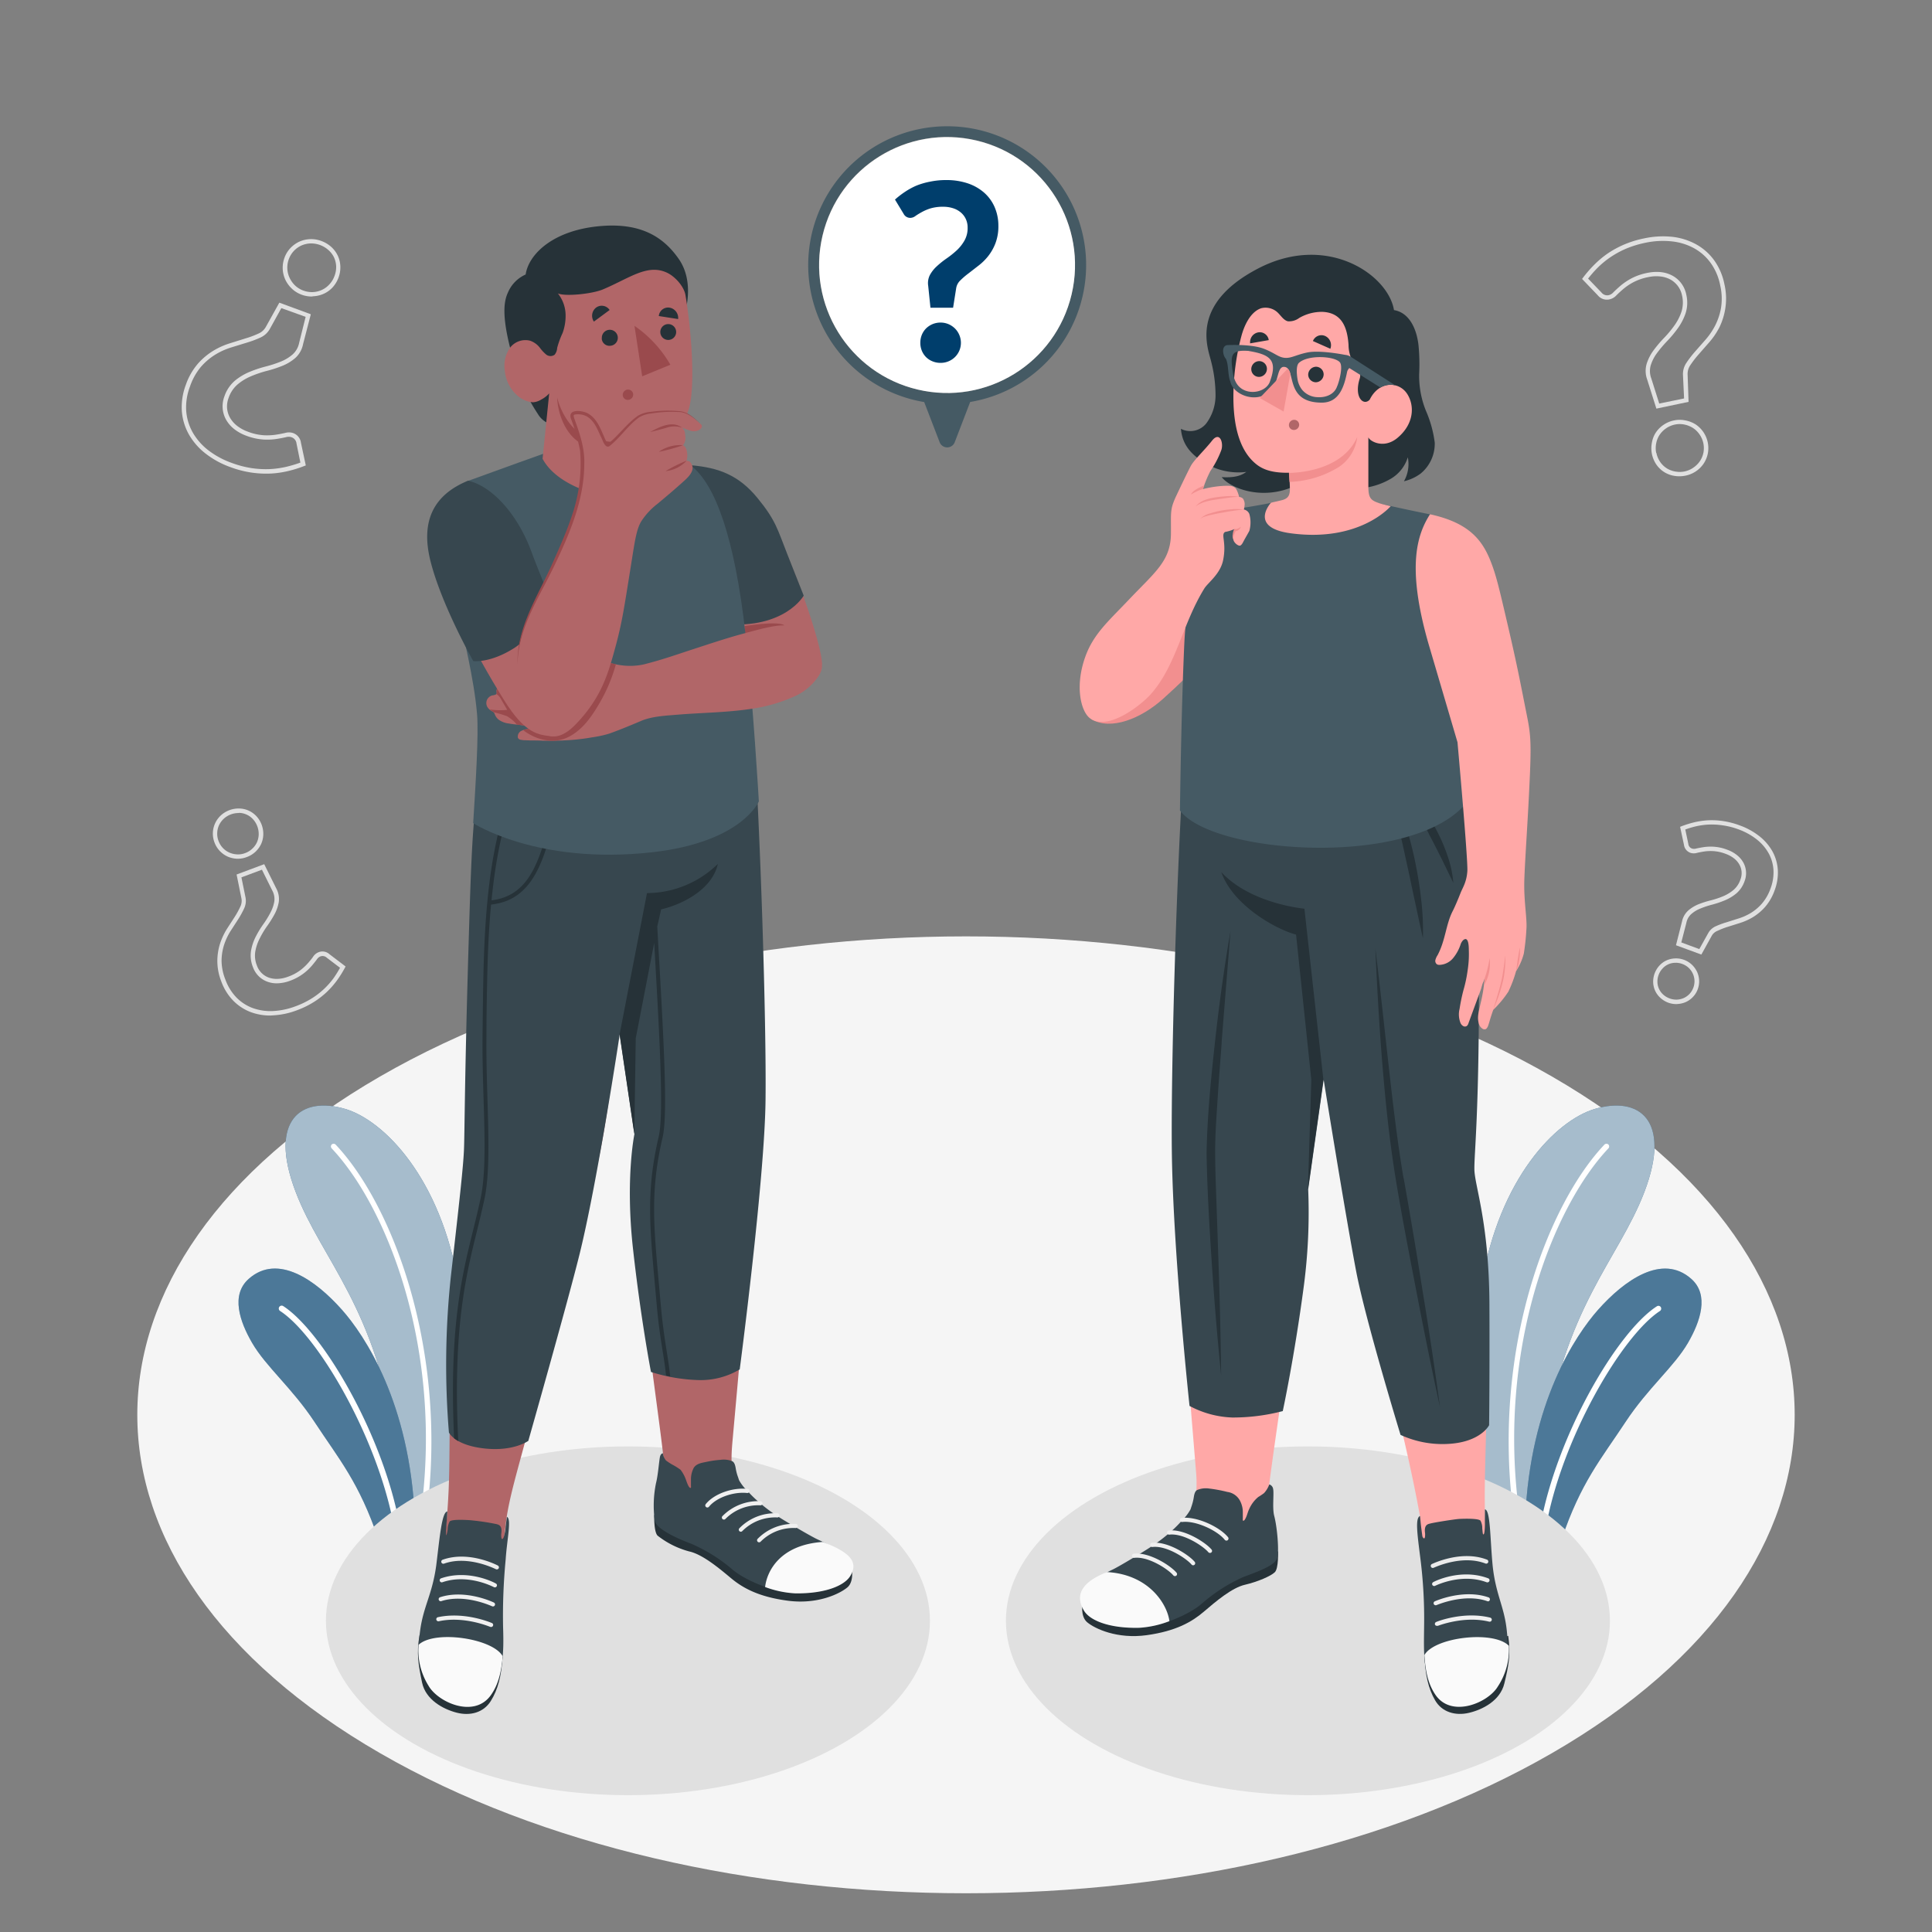 <svg xmlns="http://www.w3.org/2000/svg" viewBox="0 0 500 500"><rect x="0" y="0" width="500" height="500" fill="#808080" stroke="none"/><g id="freepik--Floor--inject-19"><path id="freepik--floor--inject-19" d="M98.35,278.6C14.59,327,14.6,405.36,98.35,453.71s219.55,48.36,303.3,0,83.75-126.75,0-175.11S182.1,230.25,98.35,278.6Z" style="fill:#f5f5f5"></path></g><g id="freepik--Plants--inject-19"><g id="freepik--plants--inject-19"><path d="M119.38,386l-16.73,9.66c.22-6,.74-14.85-.08-20.83-5-36.57-19.3-48.63-26.07-66.42-7.14-18.75,1.56-24.78,12.86-21.41,10.08,3,24.66,17.92,29.26,45.21C121.67,350.32,121.13,370,119.38,386Z" style="fill:#003E6C"></path><path d="M119.38,386l-16.73,9.66c.22-6,.74-14.85-.08-20.83-5-36.57-19.3-48.63-26.07-66.42-7.14-18.75,1.56-24.78,12.86-21.41,10.08,3,24.66,17.92,29.26,45.21C121.67,350.32,121.13,370,119.38,386Z" style="fill:#fff;opacity:0.65"></path><path d="M110.51,391.08l-1.67,1c6-42.64-8.6-79.61-23-94.88a.73.73,0,0,1,0-1,.74.74,0,0,1,1,0C101.3,311.44,115.87,348.66,110.51,391.08Z" style="fill:#fff"></path><path d="M107.35,392.9l-9.42,5.44h0C92.92,383.6,87.78,377.7,81.4,368c-5.82-8.82-12.58-14.29-16.17-20.49-3.18-5.49-5.57-12.39-.84-16.56,7.52-6.65,17.34.39,24.09,8C94.32,345.52,106.06,363,107.35,392.9Z" style="fill:#003E6C"></path><path d="M107.35,392.9l-9.42,5.44h0C92.92,383.6,87.78,377.7,81.4,368c-5.82-8.82-12.58-14.29-16.17-20.49-3.18-5.49-5.57-12.39-.84-16.56,7.52-6.65,17.34.39,24.09,8C94.32,345.52,106.06,363,107.35,392.9Z" style="fill:#fff;opacity:0.3"></path><path d="M103.49,395.13l-1.38.8c-4-23.31-19.78-50.28-29.62-56.65a.75.75,0,0,1,.82-1.26C83.49,344.62,99.29,371.47,103.49,395.13Z" style="fill:#fff"></path></g><g id="freepik--plants--inject-19"><path d="M382.71,386l16.73,9.66c-.22-6-.74-14.85.08-20.83,5.05-36.57,19.3-48.63,26.07-66.42,7.13-18.75-1.57-24.78-12.87-21.41-10.07,3-24.66,17.92-29.25,45.21C380.42,350.32,381,370,382.71,386Z" style="fill:#003E6C"></path><path d="M382.71,386l16.73,9.66c-.22-6-.74-14.85.08-20.83,5.05-36.57,19.3-48.63,26.07-66.42,7.13-18.75-1.57-24.78-12.87-21.41-10.07,3-24.66,17.92-29.25,45.21C380.42,350.32,381,370,382.71,386Z" style="fill:#fff;opacity:0.65"></path><path d="M391.58,391.08l1.67,1c-6-42.64,8.59-79.61,23-94.88a.73.73,0,0,0,0-1,.74.74,0,0,0-1,0C400.78,311.44,386.21,348.66,391.58,391.08Z" style="fill:#fff"></path><path d="M394.74,392.9l9.41,5.44h0c5-14.74,10.14-20.64,16.53-30.33,5.81-8.82,12.57-14.29,16.17-20.49,3.18-5.49,5.57-12.39.84-16.56-7.52-6.65-17.34.39-24.1,8C407.77,345.52,396,363,394.74,392.9Z" style="fill:#003E6C"></path><path d="M394.74,392.9l9.41,5.44h0c5-14.74,10.14-20.64,16.53-30.33,5.81-8.82,12.57-14.29,16.17-20.49,3.18-5.49,5.57-12.39.84-16.56-7.52-6.65-17.34.39-24.1,8C407.77,345.52,396,363,394.74,392.9Z" style="fill:#fff;opacity:0.3"></path><path d="M398.6,395.13l1.37.8c3.95-23.31,19.79-50.28,29.63-56.65a.75.75,0,0,0,.21-1,.73.73,0,0,0-1-.22C418.59,344.62,402.8,371.47,398.6,395.13Z" style="fill:#fff"></path></g></g><g id="freepik--Shadows--inject-19"><ellipse id="freepik--Shadow--inject-19" cx="162.51" cy="419.46" rx="78.16" ry="45.13" style="fill:#e0e0e0"></ellipse><ellipse id="freepik--shadow--inject-19" cx="338.49" cy="419.46" rx="78.16" ry="45.13" style="fill:#e0e0e0"></ellipse></g><g id="freepik--Symbols--inject-19"><g id="freepik--question-mark--inject-19"><path d="M433.81,259.86a6.22,6.22,0,0,1-2.1-.38,6.29,6.29,0,0,1-2-1.23,5.76,5.76,0,0,1-1.35-1.82,5.86,5.86,0,0,1-.52-2.18,6.21,6.21,0,0,1,.38-2.34h0a6.16,6.16,0,0,1,1.22-2,5.68,5.68,0,0,1,1.81-1.34,6,6,0,0,1,2.2-.53,6,6,0,0,1,4.4,1.61,6.31,6.31,0,0,1,1.33,1.82,5.9,5.9,0,0,1,.19,4.55,5.63,5.63,0,0,1-1.25,2,5.79,5.79,0,0,1-1.84,1.31,6.21,6.21,0,0,1-2.19.51Zm-.1-10.69h-.24a4.48,4.48,0,0,0-3.22,1.5,5,5,0,0,0-1,1.63h0a5,5,0,0,0-.31,1.89,4.53,4.53,0,0,0,1.49,3.2,5,5,0,0,0,1.67,1,4.81,4.81,0,0,0,1.89.31,5,5,0,0,0,1.77-.41,4.8,4.8,0,0,0,1.48-1.06,4.83,4.83,0,0,0,1.29-3.51,4.71,4.71,0,0,0-.44-1.77,5,5,0,0,0-1.08-1.49,5,5,0,0,0-3.31-1.3Zm6.6-2.13-6.57-2.41,1.56-6.13a5.27,5.27,0,0,1,1.63-2.87,9.66,9.66,0,0,1,2.69-1.63,25.63,25.63,0,0,1,3.17-1,22.82,22.82,0,0,0,3.15-1.05,10.51,10.51,0,0,0,2.69-1.63,6.1,6.1,0,0,0,1.78-2.67,4.63,4.63,0,0,0,.31-2.06,4.55,4.55,0,0,0-.58-1.86,5.37,5.37,0,0,0-1.38-1.58,7.83,7.83,0,0,0-2.12-1.16,10.85,10.85,0,0,0-3.18-.72,11.75,11.75,0,0,0-2.45.1c-.72.12-1.34.24-1.85.36a2.8,2.8,0,0,1-1.61,0,2.52,2.52,0,0,1-1.74-2.09l-1-4.66.46-.18a26.35,26.35,0,0,1,3.25-1,20.45,20.45,0,0,1,3.58-.51,19.94,19.94,0,0,1,3.89.21,20.82,20.82,0,0,1,4.21,1.1,18,18,0,0,1,5.14,2.82,13.31,13.31,0,0,1,3.38,3.94,11.49,11.49,0,0,1,1.38,4.78,13,13,0,0,1-.82,5.26,13.43,13.43,0,0,1-2.45,4.29,13.75,13.75,0,0,1-3.14,2.65,15.59,15.59,0,0,1-3.4,1.53l-3.17,1a19.32,19.32,0,0,0-2.57,1A3.07,3.07,0,0,0,443.1,242Zm-5.19-3.14,4.66,1.72,2.31-4.14a4.18,4.18,0,0,1,2-1.79,21.1,21.1,0,0,1,2.72-1l3.16-1a14.48,14.48,0,0,0,3.15-1.42,12.58,12.58,0,0,0,2.87-2.43,12.27,12.27,0,0,0,2.23-3.92,11.7,11.7,0,0,0,.75-4.79,10.29,10.29,0,0,0-1.24-4.29,12.14,12.14,0,0,0-3.09-3.6,17.1,17.1,0,0,0-4.82-2.64,19.22,19.22,0,0,0-4-1,18.42,18.42,0,0,0-3.66-.2,19.38,19.38,0,0,0-3.38.48,27.06,27.06,0,0,0-2.63.79l.79,3.74a1.4,1.4,0,0,0,1,1.21,1.81,1.81,0,0,0,.95,0c.54-.13,1.18-.25,1.93-.37a12.63,12.63,0,0,1,2.69-.12,11.85,11.85,0,0,1,3.53.79,8.75,8.75,0,0,1,2.43,1.34,6.59,6.59,0,0,1,1.68,1.92,5.76,5.76,0,0,1,.71,2.32,5.62,5.62,0,0,1-.37,2.55,7.21,7.21,0,0,1-2.13,3.17,11.84,11.84,0,0,1-3,1.8,25.07,25.07,0,0,1-3.3,1.11,22.43,22.43,0,0,0-3,1,8.09,8.09,0,0,0-2.36,1.43,4.1,4.1,0,0,0-1.27,2.27Z" style="fill:#e0e0e0"></path></g><g id="freepik--question-mark--inject-19"><path d="M70,262.82a14.55,14.55,0,0,1-5.09-.88,12.7,12.7,0,0,1-4.58-3,14,14,0,0,1-3.08-5,14.38,14.38,0,0,1-1-5.34,15,15,0,0,1,.72-4.46,17.49,17.49,0,0,1,1.75-3.73l2-3.09a22.93,22.93,0,0,0,1.47-2.67,3.41,3.41,0,0,0,.29-2.17l-1.25-6.16,7.15-2.67,3.09,6.22a5.77,5.77,0,0,1,.68,3.55A10.42,10.42,0,0,1,71,236.7,29.24,29.24,0,0,1,69,239.85,24.42,24.42,0,0,0,67.15,243a11.6,11.6,0,0,0-1.09,3.31,6.79,6.79,0,0,0,.43,3.57A5.08,5.08,0,0,0,69.57,253a6.21,6.21,0,0,0,2.32.33,8.42,8.42,0,0,0,2.63-.55,12,12,0,0,0,3.22-1.7,13.55,13.55,0,0,0,2-1.86c.53-.62,1-1.17,1.3-1.63a3,3,0,0,1,1.34-1.13,2.71,2.71,0,0,1,2.9.5l4.16,3.16-.23.43a28.33,28.33,0,0,1-2,3.18,22.41,22.41,0,0,1-2.64,3,21.83,21.83,0,0,1-3.4,2.62,23.33,23.33,0,0,1-4.31,2.1,20.28,20.28,0,0,1-6.33,1.33Zm-7.52-35.76,1.06,5.19a4.64,4.64,0,0,1-.37,2.88,23.9,23.9,0,0,1-1.55,2.81l-2,3.09A16.26,16.26,0,0,0,58,244.5a14.07,14.07,0,0,0-.66,4.13,13.54,13.54,0,0,0,1,4.91,13.07,13.07,0,0,0,2.83,4.59,11.48,11.48,0,0,0,4.17,2.73,13.55,13.55,0,0,0,5.21.8,19.08,19.08,0,0,0,6-1.26,22.11,22.11,0,0,0,4.11-2,20.47,20.47,0,0,0,3.22-2.48,20.68,20.68,0,0,0,2.5-2.84A29.52,29.52,0,0,0,88,250.46l-3.41-2.59a1.6,1.6,0,0,0-1.77-.31,2,2,0,0,0-.81.73c-.35.48-.81,1.05-1.35,1.69a13.86,13.86,0,0,1-2.16,2,13.26,13.26,0,0,1-3.52,1.87,9.92,9.92,0,0,1-3,.62,6.93,6.93,0,0,1-2.76-.4,6.21,6.21,0,0,1-2.25-1.41,6.33,6.33,0,0,1-1.52-2.4,8,8,0,0,1-.49-4.16,12.87,12.87,0,0,1,1.2-3.64,25.89,25.89,0,0,1,2-3.3,24.21,24.21,0,0,0,1.84-3,9.38,9.38,0,0,0,1-2.92,4.65,4.65,0,0,0-.58-2.86l-2.63-5.3Zm-.84-4.82h-.33a6.91,6.91,0,0,1-2.4-.56,6.5,6.5,0,0,1-3.4-3.65,6.42,6.42,0,0,1,.18-5,6.56,6.56,0,0,1,1.46-2,6.83,6.83,0,0,1,4.8-1.79,6.25,6.25,0,0,1,2.41.55,6.33,6.33,0,0,1,2,1.44,6.67,6.67,0,0,1,1.36,2.22h0a6.75,6.75,0,0,1,.42,2.54,6.45,6.45,0,0,1-.55,2.42,6.81,6.81,0,0,1-1.45,2,6.49,6.49,0,0,1-2.24,1.38A6.35,6.35,0,0,1,61.59,222.24Zm.1-11.83a5.71,5.71,0,0,0-2,.36,5.56,5.56,0,0,0-1.83,1.12,5.49,5.49,0,0,0-1.21,1.64,5.24,5.24,0,0,0-.48,2,5,5,0,0,0,.34,2.11,5.23,5.23,0,0,0,2.79,3,5.53,5.53,0,0,0,2,.47,5,5,0,0,0,2.11-.34,5.11,5.11,0,0,0,1.84-1.14,5.25,5.25,0,0,0,1.2-1.65,5.31,5.31,0,0,0,.45-2,5.71,5.71,0,0,0-.35-2.11A5.56,5.56,0,0,0,65.46,212a5,5,0,0,0-1.63-1.18,4.91,4.91,0,0,0-2-.45Z" style="fill:#e0e0e0"></path></g><g id="freepik--question-mark--inject-19"><path d="M434.6,123.26a7.64,7.64,0,0,1-1.36-.12,6.94,6.94,0,0,1-2.6-1,7,7,0,0,1-2-1.95,7.58,7.58,0,0,1-1.13-2.72h0a7.51,7.51,0,0,1,0-2.91,6.94,6.94,0,0,1,1-2.6,7.47,7.47,0,0,1,4.7-3.15,7.2,7.2,0,0,1,3,0,7.63,7.63,0,0,1,2.58,1,7.38,7.38,0,0,1,3.18,7.62,7.35,7.35,0,0,1-1.08,2.57,7.42,7.42,0,0,1-4.7,3.1A7.8,7.8,0,0,1,434.6,123.26Zm-5.93-6.06a6.29,6.29,0,0,0,.95,2.3,6,6,0,0,0,1.65,1.64,6.09,6.09,0,0,0,2.18.87,6.44,6.44,0,0,0,2.51,0,6.12,6.12,0,0,0,2.3-1,6.43,6.43,0,0,0,1.67-1.66,6.15,6.15,0,0,0,.91-2.17,6.21,6.21,0,0,0-1-4.75,6.06,6.06,0,0,0-1.69-1.66,6.66,6.66,0,0,0-2.2-.89,6,6,0,0,0-2.49,0,6.17,6.17,0,0,0-2.31,1,6.3,6.3,0,0,0-1.66,1.68,6.09,6.09,0,0,0-.87,2.18,6.42,6.42,0,0,0,0,2.47Zm0-11.45-2.37-7.49a6.55,6.55,0,0,1-.15-4.09,11.77,11.77,0,0,1,1.78-3.49,32.09,32.09,0,0,1,2.71-3.21,28.27,28.27,0,0,0,2.7-3.24,13.47,13.47,0,0,0,1.83-3.58,8,8,0,0,0,.15-4.14A6.15,6.15,0,0,0,434.21,74a6.09,6.09,0,0,0-1.91-1.66,7,7,0,0,0-2.59-.79,9.66,9.66,0,0,0-3.1.16,14,14,0,0,0-3.95,1.36,14.69,14.69,0,0,0-2.59,1.76c-.7.6-1.29,1.15-1.76,1.62a3.39,3.39,0,0,1-1.67,1,3,3,0,0,1-3.11-1l-4.09-4.26.29-.39a31.81,31.81,0,0,1,2.81-3.23A25,25,0,0,1,416,65.65a25.46,25.46,0,0,1,4.29-2.35,26.46,26.46,0,0,1,5.23-1.61,23,23,0,0,1,7.36-.39,16.68,16.68,0,0,1,6.2,2,14.27,14.27,0,0,1,4.62,4.17,15.93,15.93,0,0,1,2.59,6.15,16.37,16.37,0,0,1,.22,6.18A17.23,17.23,0,0,1,445,84.67a19.41,19.41,0,0,1-2.62,3.88l-2.76,3.15a26,26,0,0,0-2.14,2.77,4,4,0,0,0-.73,2.45L437,104Zm.07-35.38a10.6,10.6,0,0,1,1.14.06,8.16,8.16,0,0,1,3,.94,7.15,7.15,0,0,1,2.27,2,7.22,7.22,0,0,1,1.27,2.93,9,9,0,0,1-.18,4.75,14.82,14.82,0,0,1-2,3.88,30.6,30.6,0,0,1-2.81,3.37,32.22,32.22,0,0,0-2.61,3.09,10.57,10.57,0,0,0-1.61,3.15,5.44,5.44,0,0,0,.14,3.39l2.06,6.51,6.43-1.32L435.55,97a5.2,5.2,0,0,1,.92-3.14,26.91,26.91,0,0,1,2.23-2.89l2.76-3.14a18.17,18.17,0,0,0,2.46-3.66,16,16,0,0,0,1.49-4.56,15.37,15.37,0,0,0-.22-5.75,14.78,14.78,0,0,0-2.4-5.71,13.11,13.11,0,0,0-4.25-3.84,15.41,15.41,0,0,0-5.77-1.83,21.81,21.81,0,0,0-7,.36,26.66,26.66,0,0,0-5,1.54,24.53,24.53,0,0,0-4.09,2.25,23.37,23.37,0,0,0-3.33,2.78A31.54,31.54,0,0,0,411,72.1l3.44,3.58a1.88,1.88,0,0,0,2,.68,2.28,2.28,0,0,0,1.08-.69c.5-.5,1.11-1.06,1.82-1.68a16.06,16.06,0,0,1,2.79-1.9,14.94,14.94,0,0,1,4.28-1.48A11.65,11.65,0,0,1,428.7,70.37Z" style="fill:#e0e0e0"></path></g><g id="freepik--question-mark--inject-19"><path d="M68.81,122.58a26.46,26.46,0,0,1-3.81-.29,26.83,26.83,0,0,1-5.37-1.4,23.1,23.1,0,0,1-6.53-3.59,16.82,16.82,0,0,1-4.29-5,14.57,14.57,0,0,1-1.76-6.05,16.41,16.41,0,0,1,1.05-6.68,16.86,16.86,0,0,1,3.11-5.44,17.44,17.44,0,0,1,4-3.36,19.38,19.38,0,0,1,4.33-1.94l4-1.25a24.19,24.19,0,0,0,3.32-1.24,4,4,0,0,0,1.93-1.72l3.5-6.29,8.15,3-2,7.71a6.5,6.5,0,0,1-2,3.59,11.92,11.92,0,0,1-3.39,2.06A32.62,32.62,0,0,1,69,96a29.62,29.62,0,0,0-4,1.36,13.43,13.43,0,0,0-3.49,2.11,8,8,0,0,0-2.34,3.49,6.26,6.26,0,0,0-.4,2.71,6.11,6.11,0,0,0,.76,2.44,7.33,7.33,0,0,0,1.81,2.08,10.16,10.16,0,0,0,2.76,1.51,14,14,0,0,0,4.13.94,15.64,15.64,0,0,0,3.17-.14c.92-.15,1.72-.3,2.38-.45a3.47,3.47,0,0,1,2,0,3.07,3.07,0,0,1,2.11,2.56l1.25,5.84-.45.17a30.85,30.85,0,0,1-4.14,1.29,24.92,24.92,0,0,1-4.57.65C69.57,122.57,69.19,122.58,68.81,122.58Zm4-42.84-3,5.43a5.27,5.27,0,0,1-2.46,2.21,26.28,26.28,0,0,1-3.46,1.29l-4.06,1.25a18.4,18.4,0,0,0-4.07,1.83,16.48,16.48,0,0,0-3.72,3.14A15.88,15.88,0,0,0,49.18,100a15.1,15.1,0,0,0-1,6.2,13.45,13.45,0,0,0,1.62,5.58,15.62,15.62,0,0,0,4,4.66A22,22,0,0,0,60,119.81a26,26,0,0,0,5.13,1.34,24.75,24.75,0,0,0,4.73.25,24.38,24.38,0,0,0,4.35-.62,34,34,0,0,0,3.53-1.06l-1-4.92a1.92,1.92,0,0,0-1.38-1.67,2.33,2.33,0,0,0-1.31,0c-.69.16-1.52.32-2.46.47a16.57,16.57,0,0,1-3.41.15,15.37,15.37,0,0,1-4.48-1,11.34,11.34,0,0,1-3.07-1.69,8.33,8.33,0,0,1-2.1-2.41,7.12,7.12,0,0,1-.9-2.91,7.29,7.29,0,0,1,.46-3.2,9.26,9.26,0,0,1,2.68-4,14.93,14.93,0,0,1,3.78-2.28,31,31,0,0,1,4.21-1.41,30.39,30.39,0,0,0,3.91-1.27,10.85,10.85,0,0,0,3.07-1.86,5.49,5.49,0,0,0,1.68-3L79.1,82Zm7.85-3a7.63,7.63,0,0,1-2.59-.47,7.25,7.25,0,0,1-2.54-1.57,7.66,7.66,0,0,1-1.67-2.28,7.53,7.53,0,0,1-.69-2.77,7.37,7.37,0,0,1,.45-2.93,7.23,7.23,0,0,1,1.56-2.54,7.54,7.54,0,0,1,2.31-1.65,7.69,7.69,0,0,1,2.75-.64,7.59,7.59,0,0,1,2.94.48,7.88,7.88,0,0,1,2.56,1.54,7.24,7.24,0,0,1,1.69,2.28,7.15,7.15,0,0,1,.65,2.73,7.59,7.59,0,0,1-.48,2.94h0a7.65,7.65,0,0,1-1.53,2.52A7.06,7.06,0,0,1,83.84,76a7.42,7.42,0,0,1-2.76.67ZM80.58,63h-.25a6.51,6.51,0,0,0-2.33.54,6.24,6.24,0,0,0-1.94,1.39,6.35,6.35,0,0,0-1.7,4.62,6.2,6.2,0,0,0,.58,2.33,6.68,6.68,0,0,0,1.42,2,6.27,6.27,0,0,0,2.15,1.32,6.43,6.43,0,0,0,2.51.39A6.19,6.19,0,0,0,83.36,75a6,6,0,0,0,1.9-1.42,6.31,6.31,0,0,0,1.3-2.14h0A6.42,6.42,0,0,0,87,68.93a6.12,6.12,0,0,0-.55-2.3A6,6,0,0,0,85,64.72,6.73,6.73,0,0,0,80.58,63Z" style="fill:#e0e0e0"></path></g></g><g id="freepik--character-2--inject-19"><g id="freepik--Character--inject-19"><g id="freepik--Bottom--inject-19"><path d="M384.35,393c-.38-11.64.5-19.29.34-39.5h0c0-6.06-.12-12.55-.44-18.32-1-19.42-3.92-26.1-4.14-29.85,0,0,0-30.19-.58-72.65-.27-20-5.95-27.7-10.4-38.38H314.18c-6.57,26.05-9.59,83.85-9.85,110.8-.13,13.74,5.2,75.23,5.29,76.92.29,6-.66,9.38-3.05,11.86-5,5.2-12.24,8.42-18.48,12.93.85,2.37,9.31,3.55,13,1.82a93.88,93.88,0,0,0,13.83-8.51c5.13-3.67,12.74-4.7,12.92-10.41,0-.71.35-2.55.32-2.66.15-3.34,5.78-41.18,7.46-52.49,1.49-10.07,1.49-26.75,1.49-26.75l4.9-41.16s3.82,24.56,7.17,41.47c2.48,12.53,7.85,38.39,11.22,52.09,2.39,9.76,5.16,21.4,7.07,32.11-.31,4.31,3.78,26.78,4.78,32s12.33,5.54,13.2-3.39C386.05,415,384.45,395.87,384.35,393Z" style="fill:#ffa8a7"></path><path d="M280.36,414.92c-.32,0-.76,3.46,1,4.92,2,1.67,7.79,4.4,15.41,3.34s11.73-3.47,14.76-6.06,7.27-6.23,10.71-7c3.2-.74,6.66-2.23,7.68-3.23s.83-5.41.83-5.41Z" style="fill:#263238"></path><path d="M328.49,384.17a1.43,1.43,0,0,1,1,1.19c.25,1.21-.25,4.93.27,6.92.73,2.76,1.26,8.44.86,10.7s-5.61,3.88-8.93,5.19a42.52,42.52,0,0,0-10.76,6.94c-3.55,3-11.06,6-16,6.16-7.59.19-12.52-1.82-14.07-4.54-1.91-3.35-1.54-6.43,7.15-10.56,1.64-.78,7.41-4.27,9.37-5.54a44.1,44.1,0,0,0,5.89-4.47,33.26,33.26,0,0,0,2.64-2.67,11.94,11.94,0,0,0,2.18-2.84c.1-.23.16-.5.25-.74a14.41,14.41,0,0,0,.55-2.05c.13-.73.21-1.79.89-2.23a5.8,5.8,0,0,1,3.12-.4,36.44,36.44,0,0,1,4.73.88,4.35,4.35,0,0,1,3.26,2.24,6.35,6.35,0,0,1,.75,3.15c0,.51,0,1,0,1.53,0,.22-.08.61.22.52s.61-.85.72-1.11c.23-.58.38-1.19.64-1.75a9,9,0,0,1,1.07-1.86,8.31,8.31,0,0,1,1.36-1.42,15.32,15.32,0,0,0,1.49-1A6.73,6.73,0,0,0,328.49,384.17Z" style="fill:#37474f"></path><path d="M286.52,406.85c11,.65,15.61,8.5,16.12,12.7a26.08,26.08,0,0,1-7.79,1.72c-7.59.19-12.84-1.82-14.38-4.53C278.67,413.57,278.76,409.89,286.52,406.85Z" style="fill:#fafafa"></path><path d="M304.08,407.9a.53.53,0,0,0,.41-.88c-1.55-1.86-7.07-5.4-11.06-4.92a.54.54,0,0,0-.47.6.55.55,0,0,0,.6.47c3.72-.44,8.88,3.06,10.1,4.54A.55.55,0,0,0,304.08,407.9Z" style="fill:#f0f0f0"></path><path d="M308.79,405.1a.62.62,0,0,0,.34-.13.55.55,0,0,0,.06-.76c-1.55-1.86-7.07-5.4-11.05-4.92a.54.54,0,0,0-.47.6.53.53,0,0,0,.59.47c3.73-.44,8.88,3.07,10.11,4.54A.55.55,0,0,0,308.79,405.1Z" style="fill:#f0f0f0"></path><path d="M313.14,401.9a.53.53,0,0,0,.41-.88c-1.55-1.86-7.09-5.4-11.06-4.92a.54.54,0,0,0-.47.59.53.53,0,0,0,.6.47c3.72-.43,8.88,3.07,10.1,4.55A.55.55,0,0,0,313.14,401.9Z" style="fill:#f0f0f0"></path><path d="M317.41,398.71a.54.54,0,0,0,.33-.12.55.55,0,0,0,.08-.76c-2.13-2.63-8-5.44-12-5a.53.53,0,0,0,.12,1.06c3.59-.42,9.12,2.24,11,4.58A.57.57,0,0,0,317.41,398.71Z" style="fill:#f0f0f0"></path><path d="M368.64,428.32c.22,5.19,1,8.64,2.76,11.71s5.24,4.08,8.77,3.25,8.07-3.14,9.15-7.59,1.71-7.51,1-12.33Z" style="fill:#263238"></path><path d="M384.29,390.63c1.45.14,1.33,7.5,2,14.49.77,7.48,3,10.61,3.65,16.74.8,7-.41,10.12-2.93,14.31s-11.27,8.2-15.45,2.07c-3.4-5-3.07-10.46-3-17.46a123.09,123.09,0,0,0-1-17.71c-.79-6.28-1.33-10.17-.06-10.74.08.78.16,1.75.25,2.51.11.93.36,2.77.36,2.77.15.39.52.84.66.21a4.11,4.11,0,0,0,0-1.31c-.18-1.93.8-2.07,1.32-2.21,1.15-.31,6.57-1.16,7.66-1.21s4.93-.17,5.41.47a4.21,4.21,0,0,1,.45,2c.11,1.06.12,1.72.38,1.5s.31-2.24.3-2.72,0-1.48,0-1.94S384.31,391.08,384.29,390.63Z" style="fill:#37474f"></path><path d="M390.5,425.93a17.46,17.46,0,0,1-2.89,10.58c-2.52,4.19-12,8.2-16.14,2.07-2.08-3.05-2.59-6.62-2.83-10.26C371.28,423.69,386.52,421.88,390.5,425.93Z" style="fill:#fafafa"></path><path d="M371.93,420.76a.58.58,0,0,0,.18,0c.06,0,6.8-2.69,13.3-1.07a.56.56,0,0,0,.65-.4.54.54,0,0,0-.4-.65c-6.87-1.7-13.74,1-14,1.14a.54.54,0,0,0-.27.71A.55.55,0,0,0,371.93,420.76Z" style="fill:#f0f0f0"></path><path d="M385.17,414.43a.54.54,0,0,0,.14-1c-6.46-2.31-13.72.87-14,1a.53.53,0,0,0-.24.72.56.56,0,0,0,.72.24c.06,0,7.14-3.12,13.14-1A.91.91,0,0,0,385.17,414.43Z" style="fill:#f0f0f0"></path><path d="M385,409.51a.56.56,0,0,0,.46-.35.54.54,0,0,0-.31-.69c-7.1-2.68-14,.82-14.25,1a.53.53,0,0,0-.2.73.54.54,0,0,0,.74.19c.05,0,6.72-3.38,13.33-.89A.59.59,0,0,0,385,409.51Z" style="fill:#f0f0f0"></path><path d="M384.75,404.66a.54.54,0,0,0,.15-1c-6.65-2.61-14.07,1-14.35,1.12a.54.54,0,0,0-.21.73.53.53,0,0,0,.73.21c.07,0,7.26-3.49,13.43-1.06A.55.55,0,0,0,384.75,404.66Z" style="fill:#ebebeb"></path><path d="M373,194.31c6.32,12,9.66,23.39,9.74,58.7s-1.23,45.35-1.17,49.61,3.79,13.73,3.89,34.82c.08,17.85-.08,31.4-.08,31.4s-2.08,4.22-10.1,4.81a25.94,25.94,0,0,1-12.82-2.3s-9.05-29.59-11.48-42.3c-2.81-14.69-8.42-49.64-8.42-49.64l-4,28.41a146.13,146.13,0,0,1-1.14,25.06c-2.43,18.36-5.44,32.31-5.44,32.31a51.09,51.09,0,0,1-13.08,1.66,25.2,25.2,0,0,1-11.05-3s-4.21-39.24-4.57-65.23c-.29-20.84,1.17-73.51,3.27-104.29Z" style="fill:#37474f"></path><path d="M316.08,225.71c3,8.66,14.34,14.88,19.34,16.16l3.95,37.56-.88,28.39,4-28.41-4.91-44.24S323.7,233.94,316.08,225.71Zm47.74-3.41c.77,3.4,1.46,6.81,2.2,10.23s1.45,6.83,2.23,10.27a68.81,68.81,0,0,0-.52-10.55c-.4-3.5-1-7-1.74-10.42a92.17,92.17,0,0,0-2.85-10.19,49.55,49.55,0,0,0-4.36-9.65c1,3.39,1.88,6.76,2.71,10.14S363.1,218.9,363.82,222.3Zm6-6.41c1.1,2.05,2.15,4.14,3.2,6.22l3.1,6.37a28.08,28.08,0,0,0-1.5-7,45.73,45.73,0,0,0-2.83-6.59,51.52,51.52,0,0,0-3.78-6.09,37.69,37.69,0,0,0-4.68-5.43c1,2.19,2.12,4.27,3.22,6.34S368.79,213.81,369.85,215.89Zm-6.59,89c-1.66-9.81-2.8-19.73-3.91-29.65s-2.16-19.87-3.38-29.8c.44,10,1,20,1.82,30s1.85,19.93,3.48,29.84,3.54,19.67,5.43,29.49,3.86,19.62,6,29.39q-2-14.85-4.44-29.66C366.67,324.54,365,314.66,363.26,304.85Zm-47.08-35.13L318.45,241c-1.64,9.47-2.95,19-4,28.56s-2,19.1-2.19,28.81c.16,9.68.74,19.24,1.37,28.83s1.43,19.16,2.4,28.73q-.17-14.42-.67-28.81l-.49-14.39c-.16-4.79-.37-9.61-.39-14.36s.36-9.53.66-14.3S315.83,274.5,316.18,269.72Z" style="fill:#263238"></path></g><g id="freepik--Top--inject-19"><g id="freepik--Arm--inject-19"><path d="M282.44,186.13c5.07,3,12.87-.16,18.58-5.29,6.8-6.1,23-22.15,23-22.15l-2.85-27.17s-8.77.49-12.75,4.87c-4.56,5-12.9,18-18,25.27C286.08,167.9,282.44,186.13,282.44,186.13Z" style="fill:#f28f8f"></path></g><path id="freepik--Chest--inject-19" d="M379.24,208.09c-1-15.42-1.48-20.88-1.48-29.26s.52-12.52.66-18.71c.35-15.22-5.18-24.37-8.29-27,0,0-4.78-.94-11.58-2.46-2.33-.52-4.4-.78-7.93-1.28-7.85-1.1-11.52,0-14.46.31-1.44.14-7,.4-7,.4-2.07.48-8,1.43-8,1.43A58.93,58.93,0,0,0,313,143.19c-3.38,6-5.91,10.19-6.52,23.76-.82,18.38-1.11,42.8-1.11,42.8C313.86,221.12,365,224.64,379.24,208.09Z" style="fill:#455a64"></path><g id="freepik--Head--inject-19"><path id="freepik--Hair--inject-19" d="M360.76,80.25c-1.47-9.1-17.26-20.07-35.13-10.78s-13,20.62-12.21,24a35.29,35.29,0,0,1,1.16,8.67,12.17,12.17,0,0,1-2.4,7.44,5.31,5.31,0,0,1-6.56,1.4c.36,4.13,2.69,7.41,8.86,10.15a16.67,16.67,0,0,0,8.08,1c-.95.62-2.32,1.6-6.38,1.35,2.49,3.22,12,6.63,20.83,1.26a2.26,2.26,0,0,1,1.39-.17,4.79,4.79,0,0,1,1.59.66c3.93,2,9.08,1.73,13.3,1a18.37,18.37,0,0,0,6.72-2.37,9.79,9.79,0,0,0,4.33-5.51,9,9,0,0,1-1,6.2,11.61,11.61,0,0,0,4.33-2,10,10,0,0,0,3.64-8,30.18,30.18,0,0,0-2.31-8.31,24.1,24.1,0,0,1-1.72-9.42,51.26,51.26,0,0,0-.16-7.34C366.64,84.94,364.64,80.89,360.76,80.25Z" style="fill:#263238"></path><path d="M354.13,125.9V113.1c0,.81,3.81,3.4,7.61.16,4.27-3.63,4.36-8.33,2.45-11.3-2.1-3.29-7.29-3.48-9.71,1.47-1.58,1.73-4.14-.59-2.58-5.48.57-1.79-1-3-1.79-4.3A9.49,9.49,0,0,1,349,89.22c-.32-4.38-1.63-8.26-6.7-8.51a11.64,11.64,0,0,0-6.05,1.57,4.38,4.38,0,0,1-2.94.87c-1-.24-1.65-1.22-2.39-2a4.56,4.56,0,0,0-4.59-1.36c-2.82,1-4.39,4.63-5.09,7.31a61.76,61.76,0,0,0-2,13.52c-.41,11.51,2.58,16.83,5.81,19.46,1.8,1.47,4.24,2.33,8.56,2.27,0,0,.12,1.43.2,3.55.07,1.94-.13,3-1.93,3.51-1.21.31-2.94.68-2.94.68s-6,6.48,5.2,7.94C352,140.39,359.91,131,359.91,131s-2-.48-2.61-.66C354.82,129.55,354.13,129.06,354.13,125.9Z" style="fill:#ffa8a7"></path><path d="M333.57,122.4c7.77-.23,15-3.13,17.68-9.3a10.85,10.85,0,0,1-4.74,7.75,26,26,0,0,1-12.79,3.87Z" style="fill:#f28f8f"></path><path d="M323.54,88.86l4.81-.84a2.34,2.34,0,0,0-2.73-2A2.57,2.57,0,0,0,323.54,88.86Z" style="fill:#263238"></path><path d="M344.29,90.26l-4.51-2a2.37,2.37,0,0,1,3.18-1.3A2.6,2.6,0,0,1,344.29,90.26Z" style="fill:#263238"></path><path d="M327.88,95.46a2.09,2.09,0,0,1-2,2.08,2,2,0,0,1-2.05-2,2.09,2.09,0,0,1,2-2.08A2,2,0,0,1,327.88,95.46Z" style="fill:#263238"></path><path d="M342.56,96.85a2.08,2.08,0,0,1-2,2.08,2,2,0,0,1-2-1.94,2.09,2.09,0,0,1,2-2.08A2,2,0,0,1,342.56,96.85Z" style="fill:#263238"></path><path d="M336.22,109.92a1.35,1.35,0,0,1-1.32,1.35,1.27,1.27,0,0,1-1.33-1.26,1.37,1.37,0,0,1,1.32-1.36A1.28,1.28,0,0,1,336.22,109.92Z" style="fill:#b16668"></path><path d="M349.38,92.21l11.74,7.53a5.06,5.06,0,0,0-3.86.56L348.8,95Z" style="fill:#455a64"></path><path d="M317.24,92.83c.77,1.51.46,4.19,1.17,5.92.73,3.45,6.72,5.75,10.15,2.57a7.23,7.23,0,0,0,1.35-1.88c.91-1.75.87-4.28,2.2-4.49,3.65-.23-.1,9.16,9.8,9.25,4.8.11,6-4.4,6.73-8,.28-1,1.14-1.19,1.34-2.5s-.88-1.77-1.93-1.87c-3-.57-7.28-1.11-9.71-.61-3,.63-4.14,1.52-5.81,1.39s-2.51-1.19-5.28-2.29c-2.47-1-6.62-1.14-9.69-1C316,89.59,316.52,92.11,317.24,92.83ZM336.07,94c2.23-2.25,9.32-1.89,10.7-.22.76,1,0,4.21-.53,5.71-.06.18-.14.36-.22.55-.69,2-2.88,2.89-5,2.75a5.39,5.39,0,0,1-4-1.87,6,6,0,0,1-1.23-2.82C335.55,96.55,335.46,94.77,336.07,94Zm-12.88-3.16c5.43.9,7.49,2.32,5.53,7.71-.72,2.58-4.56,3.72-7.17,2.18-2-1.17-2.35-3.5-2.53-4.57C318.37,91.66,318.69,90.51,323.19,90.82Z" style="fill:#455a64"></path><path d="M326,103l6.2,3.51,1.74-9.81a2.73,2.73,0,0,0-.67-1.3Z" style="fill:#f28f8f"></path></g><g id="freepik--arm--inject-19"><path d="M394.49,227.85c-.16,5.37.78,10,.54,12.69a60.82,60.82,0,0,1-.67,6.26,15.39,15.39,0,0,1-2,4.52,31.42,31.42,0,0,1-2,5.32,27.85,27.85,0,0,1-3.91,4.71c-.91,2.58-.88,2.84-1.27,3.94a2.08,2.08,0,0,1-.58,1,.89.89,0,0,1-.95-.07,2.37,2.37,0,0,1-1-1.59c-.4-1.62.16-3.22.5-4.85a40.73,40.73,0,0,0,1.08-6.66,4.58,4.58,0,0,1-.43,1.17c-.25.6-.35,1.22-.57,1.83-1.06,2.9-2.13,5.8-3.19,8.69a1.42,1.42,0,0,1-.44.72.9.9,0,0,1-.95,0,1.7,1.7,0,0,1-.65-.73,6,6,0,0,1-.26-3.72,47.2,47.2,0,0,1,1-4.83,35.06,35.06,0,0,0,1.09-5.18,27.09,27.09,0,0,0,.3-5.16c0-.72,0-3.87-1.49-2.57a2.85,2.85,0,0,0-.67,1.17,10.94,10.94,0,0,1-1.95,3.5,4.79,4.79,0,0,1-3.51,1.7,1.35,1.35,0,0,1-.6-.13,1.08,1.08,0,0,1-.43-1.14,4.09,4.09,0,0,1,.53-1.19,1.91,1.91,0,0,0,.15-.28c1.92-3.73,2.06-7.73,3.74-11.07.53-1,1.48-3.23,2.08-4.78.53-1.35,1.58-2.8,1.77-5.69s-2.55-33.33-2.55-33.33l-7.53-25.58c-5.81-20.27-2.76-28.4.41-33.43,9.71,2.12,13.36,6.3,15.63,12,1.48,3.69,2.24,7,4.52,16.79,2.52,10.81,3.25,14.89,5,23.66.94,4.72,1.11,7,.57,17.95C395.36,213.07,394.66,222.49,394.49,227.85Z" style="fill:#ffa8a7"></path><path d="M386.42,261.35a41.86,41.86,0,0,0,2.66-7.94,27.16,27.16,0,0,0,.48-6.16c-.24,2-.48,4.07-.88,6.08S387,259.39,386.42,261.35Z" style="fill:#f28f8f"></path><path d="M392.36,251.32a11,11,0,0,0,.85-3,14.49,14.49,0,0,0,.13-3.09c-.24,1-.36,2-.54,3Z" style="fill:#f28f8f"></path><path d="M384.24,253.14a27.87,27.87,0,0,0,1.27-5.19,11.29,11.29,0,0,1-1.4,7Z" style="fill:#f28f8f"></path></g><g id="freepik--arm--inject-19"><path d="M282.13,185.92c-2.36-1.71-4-8.15-1.32-15.77,2.09-6,6-9.33,11.3-14.91,6.7-7.08,10.85-10,10.93-17.06.06-5.55-.34-6.18,1.35-9.8.91-1.93,3-6.33,3.81-7.83s3.63-4.14,5.56-6.61c1.95-2.32,2.92.67,2.33,2.5a23.8,23.8,0,0,1-2.84,5.45,32.21,32.21,0,0,0-1.94,4.69,28.32,28.32,0,0,1,5.56-.85c1,0,2.24-.16,3,.74a7.57,7.57,0,0,1,.81,2.14,1.55,1.55,0,0,1,1,.44,2.53,2.53,0,0,1,.41,1.82,7.16,7.16,0,0,1-.18,1,1.88,1.88,0,0,1,1.43,1.18,8.21,8.21,0,0,1,0,4.31c-.09.21-1,1.79-1.26,2.26-.38.67-.59,1.27-1.05,1.55s-1.72-.68-1.83-1.51a8.42,8.42,0,0,1,.26-2.74,9.5,9.5,0,0,1-2.39.74c-1.22.71.44,2.55-.53,7.32-.73,3.6-3.93,5.81-4.87,7.33-5.73,9.3-7.17,19.72-13.75,27.24C295.24,182.58,286.7,189.25,282.13,185.92Z" style="fill:#ffa8a7"></path><path d="M308.22,128a12.5,12.5,0,0,1,3.09-1.44c.13-.31.24-.61.35-.92C310.28,126.18,308.62,127,308.22,128Zm1.13,3.16a4.51,4.51,0,0,1,1.23-.78,8.18,8.18,0,0,1,1.35-.52,19.06,19.06,0,0,1,2.86-.58c1-.16,1.94-.29,2.91-.43a24.14,24.14,0,0,1,2.94-.26,11.37,11.37,0,0,0-3-.18,29.28,29.28,0,0,0-3,.3,13.15,13.15,0,0,0-2.92.73A5.5,5.5,0,0,0,309.35,131.18Zm3.81,1.7a5.71,5.71,0,0,0-2.56,1.43,3.85,3.85,0,0,1,1.29-.62,13.62,13.62,0,0,1,1.39-.38c.93-.22,1.88-.42,2.83-.58,1.89-.35,3.79-.67,5.73-.84a13,13,0,0,0-2.93-.08,26,26,0,0,0-2.91.35A21.48,21.48,0,0,0,313.16,132.88Zm6,6.8a4.84,4.84,0,0,1,.21-1.2,9,9,0,0,1,.4-1,1.61,1.61,0,0,0,.33-.06,1.56,1.56,0,0,0,.47-.27,1.68,1.68,0,0,0,.55-.8,3.92,3.92,0,0,1-.76.47,1.9,1.9,0,0,1-.39.11,1.26,1.26,0,0,1-.33,0l-.22,0-.11.23a3.9,3.9,0,0,0-.27,1.13A2.54,2.54,0,0,0,319.16,139.68Z" style="fill:#f28f8f"></path></g></g></g></g><g id="freepik--character-1--inject-19"><g id="freepik--character--inject-19"><g id="freepik--bottom--inject-19"><path d="M115.63,393c1.27-15,.08-21.37,1.62-44.86h0c.18-6,.48-12.47,1-18.2,1.59-19.28,4.66-25.84,5-29.56,0,0-1-33.7.76-75.9.83-19.85,6.69-25.8,11.43-36.29l58.3.65c3.08,26.28,2.9,75,2.4,101.82-.25,13.67-6.52,81.54-6.65,83.22-.47,6,0,8.32,2.35,10.86,4.86,5.31,11.93,10.39,18,15-.92,2.33-8.34,2.16-12,.34a93.84,93.84,0,0,1-13.59-8.84c-5-3.79-12.37-6.88-12.39-12.56a6,6,0,0,0-.15-1c-.06-3.32-6.48-47.12-7-58.47-.44-9.76.95-26.31.95-26.31l-5.21-33.64S158.14,287.38,154,304c-3.37,13.55-9.31,31.42-13.12,48.09h0c-3.7,19.21-9,32.86-10,42.48-.3,2.3-3.18,24.85-4.32,30s-12.48,5.17-13.1-3.73C113.08,414.93,115.39,395.84,115.63,393Z" style="fill:#b16668"></path><path d="M220.24,405.9c.31,0,.78,3.44-.92,4.9-2,1.69-7.75,4.46-15.37,3.47s-11.76-3.33-14.8-5.87-7.33-6.13-10.78-6.89a22.63,22.63,0,0,1-8.19-4.09c-1-1-.87-5.36-.87-5.36Z" style="fill:#263238"></path><path d="M171.55,376.11s-.57,0-.77,1c-.23,1.21-.49,4.72-1,6.7a28.77,28.77,0,0,0-.33,9.72c.41,2.25,6.12,4.76,9.46,6a42.15,42.15,0,0,1,10.81,6.8c3.58,2.94,11.11,5.89,16.09,6,7.58.11,12.5-1.93,14-4.65,1.88-3.35.41-5.3-8.3-9.32-1.65-.77-7.45-4.18-9.42-5.42a44,44,0,0,1-5.93-4.4,31.33,31.33,0,0,1-2.66-2.62,11.92,11.92,0,0,1-2.21-2.81c-.1-.23-.17-.49-.25-.73a12.12,12.12,0,0,1-.57-2c-.14-.72-.23-1.77-.92-2.2a5.77,5.77,0,0,0-3.11-.37,24,24,0,0,0-3.37.47c-1.28.29-2.77.4-3.53,1.6a6.42,6.42,0,0,0-.72,3.14c0,.51,0,1,0,1.53,0,.21.09.6-.21.51s-.61-.84-.72-1.1c-.24-.57-.4-1.17-.66-1.73a9.7,9.7,0,0,0-1.09-1.84,16.47,16.47,0,0,0-2.28-1.42,16,16,0,0,1-1.5-1A3.55,3.55,0,0,1,171.55,376.11Z" style="fill:#37474f"></path><path d="M212.93,399.05c-11,.75-14.45,7.5-14.92,11.67a26.21,26.21,0,0,0,7.8,1.64c7.58.11,12.81-1.93,14.33-4.64C221.92,404.55,220.72,402,212.93,399.05Z" style="fill:#fafafa"></path><path d="M196.46,399.15a.54.54,0,0,1-.34-.12.53.53,0,0,1-.07-.75,12.93,12.93,0,0,1,9.93-3.89.53.53,0,1,1-.11,1.06,12,12,0,0,0-9,3.51A.54.54,0,0,1,196.46,399.15Z" style="fill:#f0f0f0"></path><path d="M191.73,396.41a.54.54,0,0,1-.34-.12.53.53,0,0,1-.07-.75,12.92,12.92,0,0,1,9.94-3.9.54.54,0,0,1,.47.59.53.53,0,0,1-.59.48,12,12,0,0,0-9,3.5A.55.55,0,0,1,191.73,396.41Z" style="fill:#f0f0f0"></path><path d="M187.35,393.27a.54.54,0,0,1-.34-.12.53.53,0,0,1-.07-.75,13,13,0,0,1,9.94-3.89.53.53,0,0,1-.12,1.06,12,12,0,0,0-9,3.51A.54.54,0,0,1,187.35,393.27Z" style="fill:#f0f0f0"></path><path d="M183.06,390.14a.52.52,0,0,1-.33-.12.53.53,0,0,1-.09-.75c2.11-2.64,6.87-4.38,10.85-3.94a.53.53,0,0,1,.48.58.54.54,0,0,1-.59.48c-3.59-.39-8,1.2-9.9,3.55A.53.53,0,0,1,183.06,390.14Z" style="fill:#f0f0f0"></path><path d="M130.1,428.66c-.37,5.15-1.21,8.56-3.09,11.57s-5.35,3.91-8.85,3-8-3.34-8.93-7.79-1.5-7.52-.65-12.29Z" style="fill:#263238"></path><path d="M115.77,391.17c-1.45.09-2,7-2.87,13.93-1,7.42-3.25,10.47-4.12,16.55-1,7,.12,10.07,2.53,14.31s11,8.45,15.37,2.48c3.54-4.88,3.75-10.32,3.52-17.28a152.43,152.43,0,0,1,.67-17.6c.34-5.21,1.57-10.45.32-11-.11.76-.22,1.73-.33,2.48a11.84,11.84,0,0,1-.5,2.78c-.15.38-.48.79-.6.15a4,4,0,0,1,0-1.29c.23-1.92-.74-2.09-1.26-2.24a61.58,61.58,0,0,0-6.71-1c-1.1-.09-4.91-.3-5.42.32a4.37,4.37,0,0,0-.51,2c-.13,1.05-.39,1.81-.41,1.48-.06-.75.11-2.7.13-3.17s.1-1.06.12-1.52S115.74,391.61,115.77,391.17Z" style="fill:#37474f"></path><path d="M108.33,425.68a17.26,17.26,0,0,0,2.58,10.6c2.4,4.24,11.73,8.48,16.07,2.5,2.17-3,2.78-6.51,3.12-10.12C127.59,424,112.42,421.77,108.33,425.68Z" style="fill:#fafafa"></path><path d="M127,421.06l-.18-.05c-.06,0-6.72-2.86-13.26-1.43a.55.55,0,0,1-.64-.41.54.54,0,0,1,.41-.64c6.92-1.5,13.71,1.4,14,1.52a.53.53,0,0,1,.25.71A.54.54,0,0,1,127,421.06Z" style="fill:#f0f0f0"></path><path d="M114,414.39a.52.52,0,0,1-.45-.36.53.53,0,0,1,.34-.67c6.51-2.12,13.68,1.24,13.95,1.39a.53.53,0,0,1,.21.72.54.54,0,0,1-.72.22c-.06,0-7-3.29-13.11-1.32A.42.42,0,0,1,114,414.39Z" style="fill:#f0f0f0"></path><path d="M114.26,409.51a.54.54,0,0,1-.44-.36.53.53,0,0,1,.33-.68c7.16-2.46,14,1.2,14.21,1.36a.52.52,0,0,1,.17.73.54.54,0,0,1-.74.17c-.06,0-6.62-3.54-13.29-1.25A.66.66,0,0,1,114.26,409.51Z" style="fill:#f0f0f0"></path><path d="M114.68,404.7a.56.56,0,0,1-.45-.35.54.54,0,0,1,.32-.69c6.72-2.41,14,1.34,14.31,1.51a.54.54,0,0,1,.19.73.55.55,0,0,1-.74.19c-.06,0-7.16-3.67-13.39-1.42A.69.69,0,0,1,114.68,404.7Z" style="fill:#ebebeb"></path><path d="M129.26,188.33c-6.65,11.74-6.95,21.36-8,56.46s-1,48.63-1.19,52.86-1,11.77-3.38,32.6a215.86,215.86,0,0,0-.51,40.47s1.46,3.37,9.47,4.17c7.38.74,11.08-2,11.08-2s10.14-35.7,13.23-48.19c4.7-18.93,10.42-57,10.42-57l3.81,25.79s-2.4,11.48-.36,29.79,4.64,31.78,4.64,31.78a44.8,44.8,0,0,0,12.62,2.11,19.76,19.76,0,0,0,10.35-2.77s6.43-48.88,6.68-69.6-1.39-70.63-3.09-95.53Z" style="fill:#37474f"></path><path d="M117.52,372.23a11.21,11.21,0,0,0,1.08.72c-1.65-32.79,3-46.33,5.92-58.84.27-1.21.54-2.35.78-3.44,2.18-9.78.43-26.21.59-42.33,0-4.85.09-9.86.2-15.19.13-6.22.4-12.67,1-19.05,11.5-1.24,14.13-12.49,17.43-26.7.46-1.94.92-4,1.43-6l-1-.25c-.5,2.07-1,4.08-1.43,6-3.31,14.24-5.74,24.58-16.31,25.85,1.42-14.48,4.6-28.49,11.86-38.56l-.85-.61c-10.81,15-12.7,38.38-13.13,59.29-.11,5.32-.16,10.34-.21,15.19-.16,16.06,1.59,32.44-.56,42.12-.25,1.08-.51,2.23-.78,3.42C120.63,326.34,116,339.77,117.52,372.23Zm49.92-141.1-7.09,36.57,3.81,25.79.37-24.79L169.31,244c.13,2.46.28,5,.42,7.55,1.21,21.2,1.94,37.48.76,42.52-3.22,13.82-2.42,22.57-1,38.46.15,1.62.3,3.3.46,5.07.79,9,1.82,12.61,2.42,18.39l1.08.27c-.6-5.77-1.65-9.59-2.46-18.75q-.24-2.66-.45-5.07c-1.44-15.78-2.23-24.47.95-38.13,1.21-5.19.53-20.51-.73-42.82-.23-4.05-.46-8-.66-11.71l1-4.44c5-1.14,13.13-4.88,14.68-11.76A26.38,26.38,0,0,1,167.44,231.13Z" style="fill:#263238"></path></g><g id="freepik--top--inject-19"><g id="freepik--arm--inject-19"><path d="M179.25,121.05c10.18,2,15.07,5.21,20.36,14.22s13.2,31.6,13.13,36.68H191.58Z" style="fill:#b16668"></path><path d="M192.84,163.84c4.5-1.21,7.83-2.07,10.2-2-1.92-1.25-10.36.2-10.36.2Z" style="fill:#9a4a4d"></path><path d="M178.75,120.4C186,121,191.2,123,196,128.84s5.22,8.17,7.76,14.59S208,154.15,208,154.15s-4.84,8.66-20.55,7.36l-5.6-16.78Z" style="fill:#37474f"></path></g><path id="freepik--chest--inject-19" d="M140.56,117.45s-10.31,3.67-19.41,7c0,0-8.08,3.75-2.63,33.07,1.38,7.39,4.18,18.15,4.94,27.29.44,5.19-.33,17.53-1,28.22,0,0,16.59,10.85,46.27,7.54,23.31-2.6,27.66-13.18,27.66-13.18s-1.51-25.92-3.45-43.25c-2.8-24.89-7.77-38.82-14.17-43.69L165.48,119Z" style="fill:#455a64"></path><g id="freepik--head--inject-19"><path d="M133.17,94.17a48.46,48.46,0,0,0,6.05,13,5.86,5.86,0,0,0,3.47,2.66l-.48-9.2-.51-6.4s5-4.82,5.3-9.44a17.78,17.78,0,0,0-.36-5.13l30.62,1.21s2.6-7.83-1.59-13.84c-4-5.76-9.82-9.36-20.06-8.54-12.5,1-18.82,7.35-19.57,12.55h0a8.89,8.89,0,0,0-4.58,4.65C130.35,78.07,129.61,82.28,133.17,94.17Z" style="fill:#263238"></path><path d="M134.48,102.85a9.68,9.68,0,0,0,.88.52,6.38,6.38,0,0,0,2.59.74,4.73,4.73,0,0,0,2.18-.74,7.11,7.11,0,0,0,2-1.56l-1.71,16.92c6,11.35,33.6,14,24.37,2l.34-6.15a28.17,28.17,0,0,0,4.07-.51,11.89,11.89,0,0,0,9.2-8.69c1.65-6.81.34-21-1-29-.37-2.25-2.72-4.85-4.77-5.8-5.07-2.38-9.61,1.36-16.52,4.29-2.86,1.22-9.85,1.9-11.73,1.07a9.17,9.17,0,0,1,2,5.75,13,13,0,0,1-.78,4.49,23,23,0,0,0-1.41,3.87,3,3,0,0,1-.65,1.75,1.81,1.81,0,0,1-2.22-.07A9.83,9.83,0,0,1,139.72,90a5.45,5.45,0,0,0-2.54-1.83,5,5,0,0,0-5.31,2A8.24,8.24,0,0,0,130.65,96,9.74,9.74,0,0,0,134.48,102.85Z" style="fill:#b16668"></path><path d="M165.14,114.62c-5.48.12-10.36-.44-13.63-1.73s-6.25-5.64-7.31-10c.09,3.53,1.79,9.75,6.76,12.22s10.44,2.35,14,2.33Z" style="fill:#9a4a4d"></path><path d="M157.77,80.23l-4.07,3a2.68,2.68,0,0,1,.59-3.64A2.45,2.45,0,0,1,157.77,80.23Z" style="fill:#263238"></path><path d="M175.5,82.57l-5-.78a2.41,2.41,0,0,1,2.79-2.17A2.7,2.7,0,0,1,175.5,82.57Z" style="fill:#263238"></path><path d="M155.73,87.63A2,2,0,0,0,158,89.48a2.07,2.07,0,1,0-2.24-1.85Z" style="fill:#263238"></path><path d="M170.9,86.13a2.05,2.05,0,1,0,4.08-.41,2.05,2.05,0,1,0-4.08.41Z" style="fill:#263238"></path><path d="M164.2,84.33l2,13.06,7.29-3A30.88,30.88,0,0,0,164.2,84.33Z" style="fill:#9a4a4d"></path><path d="M163.87,102.11a1.39,1.39,0,0,1-1.35,1.38,1.3,1.3,0,0,1-1.36-1.29,1.4,1.4,0,0,1,1.35-1.38A1.32,1.32,0,0,1,163.87,102.11Z" style="fill:#9a4a4d"></path></g><g id="freepik--arm--inject-19"><path d="M137.37,191.63c1,0,2,0,3.07.06a74.74,74.74,0,0,0,7.92-.23c1.64-.14,3.28-.35,4.9-.64a29.45,29.45,0,0,0,4.38-.95c2.81-1,5.61-2.17,8.35-3.33s6.34-1.33,9.21-1.57c6.76-.56,12.8-.54,19.5-1.56a41.44,41.44,0,0,0,11.38-3.4,14.8,14.8,0,0,0,5.74-5c1.79-2.81.83-4.68-1.67-6.43-2.14-1.49-8.39-4.59-17.31-4.72-4.27,1.11-9.27,2.79-14,4.33-4.44,1.46-7.8,2.65-12.33,3.78a16.76,16.76,0,0,1-5.95.17c-1.88-.26-3.51-.85-5.33-1.15a43.63,43.63,0,0,0-7-1c-4,0-8.16,1.29-10.89,1.66s-2.55,1.89-.49,3a7.12,7.12,0,0,0,3.4.48c1.3,0,2.59-.1,3.89-.05.3,0,.9,0,1.06.3s-.26.7-.54.83c-1.62.74-3.41.54-5.14.53l-5.7,0c-.76,0-1.52,0-2.28,0a3.14,3.14,0,0,0-2.77,1.23,1.72,1.72,0,0,0-.27,1c0,.29.17.53-.16.75a2.49,2.49,0,0,1-.87.24,2.07,2.07,0,0,0-1.45,1.19,2.1,2.1,0,0,0,.14,1.87,3.15,3.15,0,0,0,1.08,1,1.65,1.65,0,0,1,.59.41,2.16,2.16,0,0,1,.27.55,3.17,3.17,0,0,0,.94,1.26,5.58,5.58,0,0,0,2.62,1c.8.15,1.6.23,2.4.32,1.09.12,2.18.3,3.27.43l1.41.16.71.08a2.47,2.47,0,0,1,.67.1c-.13.13-.68.08-.88.09l-1,.07a18.1,18.1,0,0,0-1.93.22,4.26,4.26,0,0,0-1.27.39,1.62,1.62,0,0,0-1,1.85.94.94,0,0,0,.73.5,8.27,8.27,0,0,0,.85.12C136.23,191.58,136.8,191.61,137.37,191.63Z" style="fill:#b16668"></path><path d="M155.39,181.56a41.57,41.57,0,0,0,4-9.65c-1.4-.3-2.72-.7-4.14-.94a43.63,43.63,0,0,0-7-1c-4,0-8.16,1.29-10.89,1.66s-2.55,1.89-.49,3a7.12,7.12,0,0,0,3.4.48c1.3,0,2.59-.1,3.89-.05.3,0,.9,0,1.06.3s-.26.7-.54.83c-1.62.74-3.41.54-5.14.53l-5.7,0c-.76,0-1.52,0-2.28,0a3.14,3.14,0,0,0-2.77,1.23,1.72,1.72,0,0,0-.27,1c0,.25.11.46-.06.65a3.37,3.37,0,0,1,1,1l1.81,3.11a17.49,17.49,0,0,1-4.57-.12,6,6,0,0,0,.52.36,2,2,0,0,1,.56.39,26.79,26.79,0,0,1,3.4,1,9.66,9.66,0,0,1,2.61,2.21l.25,0c1.09.12,2.18.3,3.27.43l1.41.16.71.08a2.47,2.47,0,0,1,.67.1c-.13.13-.68.08-.88.09l-1,.07a18.1,18.1,0,0,0-1.93.22,4.71,4.71,0,0,0-.91.25c3.19,2.47,7.65,3.64,11.4,1.94a10.67,10.67,0,0,0,1.37-.74C151.4,188.1,153.54,184.79,155.39,181.56Z" style="fill:#9a4a4d"></path></g><g id="freepik--arm--inject-19"><path d="M143.05,190.56c-3.75-.33-7.16-.64-12.6-9.38-4.22-6.77-6.83-11.55-11.57-20.74s-7.64-16-7.17-21.58c.42-4.92,1.05-10.56,9.7-13.89,9.61,4.37,13.11,12.46,16.43,20.9s10.22,24.21,10.22,24.21Z" style="fill:#b16668"></path><path d="M121.15,124.4c-9,3.68-12.27,10.49-9.79,20.61,2.8,11.38,11.12,26.07,11.12,26.07s4.4.64,10.8-3.5a30.92,30.92,0,0,0,9.78-11.13s-3.71-8.69-5.46-13.49C134.15,133.48,127.65,125.94,121.15,124.4Z" style="fill:#37474f"></path><path d="M133.93,171.93c.26-10.19,4.91-16.39,8.45-24s5.49-12.22,6.8-16.84,2-11.34,1.34-14.77a49.14,49.14,0,0,0-2.22-7.66c-.65-1.71,0-1.89,1.66-1.82s3.36.84,4.86,3.83,1.92,4.77,2.6,4.58,4.23-4.24,6.28-6.17,2.82-2,6-2.37a22.39,22.39,0,0,1,7.62.17c1.31.41,3.23,2.24,4,2.86,1.09.85-.76,2.41-2.8,1.68l-2-.74c.8.63.74,1.49.87,2.56a3,3,0,0,1-.63,2s.75.22,1,1.57a5,5,0,0,1-.09,2.45,1.16,1.16,0,0,1,1.17.62c.46.75,1.07,2-1.65,4.45s-4.72,4.14-7.06,6.08a18.19,18.19,0,0,0-4,4.25c-1.43,2.08-1.86,5.59-2.77,11.23-2,12.51-2.41,15.62-4.56,23.27-1.63,5.82-3.53,11.84-9.86,18.35-5.57,5.75-9.28,2.44-11.46-1.68A33.8,33.8,0,0,1,133.93,171.93Z" style="fill:#b16668"></path><path d="M133.93,171.93c-.24-9.45,5.2-17.55,8.91-25.83,1.86-4.19,3.76-8.37,5.19-12.71a41.15,41.15,0,0,0,2.09-16.76,48.55,48.55,0,0,0-2.34-8.21c-1-2.74,3-2.21,4.4-1.41,2.69,1.55,3.46,4.72,4.74,7.29.1.21.34.63.43.57,2.76-2.17,4.85-5.26,7.79-7.3a7.8,7.8,0,0,1,3.38-1,31.32,31.32,0,0,1,6.91-.19c2.45,0,4.2,1.79,5.91,3.3-1.76-1.42-3.52-3.13-5.93-3.06a31.27,31.27,0,0,0-6.83.39,7.39,7.39,0,0,0-3.17,1c-2.93,2.1-4.88,5.29-7.77,7.51-1.17.48-1.69-1.75-2.12-2.46-.92-2-1.77-4.26-3.72-5.33a4.84,4.84,0,0,0-3.05-.44c-.46.11-.24.51-.17.89,1.37,3.78,2.78,7.75,2.63,11.82,0,9.36-3.78,18.11-7.74,26.39s-9.37,16.1-9.54,25.54Z" style="fill:#9a4a4d"></path><path d="M168.28,111.8c2.4-1.34,5.69-3,8.22-1.14a6.3,6.3,0,0,0-4.07.06c-1.22.35-2.93.81-4.15,1.08Z" style="fill:#9a4a4d"></path><path d="M170.5,116.93a9.55,9.55,0,0,1,6.24-1.71,44.62,44.62,0,0,1-6.24,1.71Z" style="fill:#9a4a4d"></path><path d="M172.26,121.92a37.4,37.4,0,0,1,5.42-2.68,8.49,8.49,0,0,1-5.42,2.68Z" style="fill:#9a4a4d"></path></g></g></g></g><g id="freepik--speech-bubble--inject-19"><g id="freepik--speech-bubble--inject-19"><g id="freepik--speech-bubble--inject-19"><path d="M245,32.68a35.93,35.93,0,0,0-5.82,71.37l4,10.4a2.09,2.09,0,0,0,3.9,0l4-10.42A35.92,35.92,0,0,0,245,32.68Zm.1,69a33.12,33.12,0,1,1,33.1-33.12A33.12,33.12,0,0,1,245.13,101.72Z" style="fill:#455a64"></path><circle cx="245.12" cy="68.6" r="33.11" transform="translate(122.03 291.4) rotate(-76.72)" style="fill:#fff"></circle></g><path d="M231.62,51.65a22.93,22.93,0,0,1,2.59-2,18.25,18.25,0,0,1,3-1.63A19.18,19.18,0,0,1,240.77,47a19.89,19.89,0,0,1,4.13-.4,17.28,17.28,0,0,1,5.49.83,12.47,12.47,0,0,1,4.25,2.38,10.66,10.66,0,0,1,2.74,3.72,12.06,12.06,0,0,1,1,4.89,12.29,12.29,0,0,1-.77,4.56,12.71,12.71,0,0,1-1.9,3.34,14.27,14.27,0,0,1-2.52,2.46l-2.58,2a18.77,18.77,0,0,0-2.09,1.8,3.54,3.54,0,0,0-1.06,2l-.8,5.06h-5.86l-.58-5.65a4.58,4.58,0,0,1,.46-2.86,8.7,8.7,0,0,1,1.81-2.26,22.57,22.57,0,0,1,2.51-2,23.93,23.93,0,0,0,2.6-2.08,10.66,10.66,0,0,0,2-2.53,6.5,6.5,0,0,0,.82-3.35,5.17,5.17,0,0,0-.47-2.23,4.92,4.92,0,0,0-1.3-1.7,5.8,5.8,0,0,0-2-1.09,8.15,8.15,0,0,0-2.51-.38,11.18,11.18,0,0,0-3.35.43,12.19,12.19,0,0,0-2.32,1c-.64.36-1.17.68-1.61,1a2.22,2.22,0,0,1-1.18.44,1.9,1.9,0,0,1-1.8-1Zm6.56,37a5.4,5.4,0,0,1,.39-2A5.2,5.2,0,0,1,239.66,85a5.42,5.42,0,0,1,1.67-1.11,5.36,5.36,0,0,1,2.08-.41,5.22,5.22,0,0,1,2.06.41A5.49,5.49,0,0,1,247.13,85a5.13,5.13,0,0,1,1.13,1.67,5.17,5.17,0,0,1-2.79,6.84,5.22,5.22,0,0,1-2.06.4,5.35,5.35,0,0,1-2.08-.4,5,5,0,0,1-1.67-1.09,5.1,5.1,0,0,1-1.09-1.65A5.36,5.36,0,0,1,238.18,88.68Z" style="fill:#003E6C"></path></g></g></svg>
